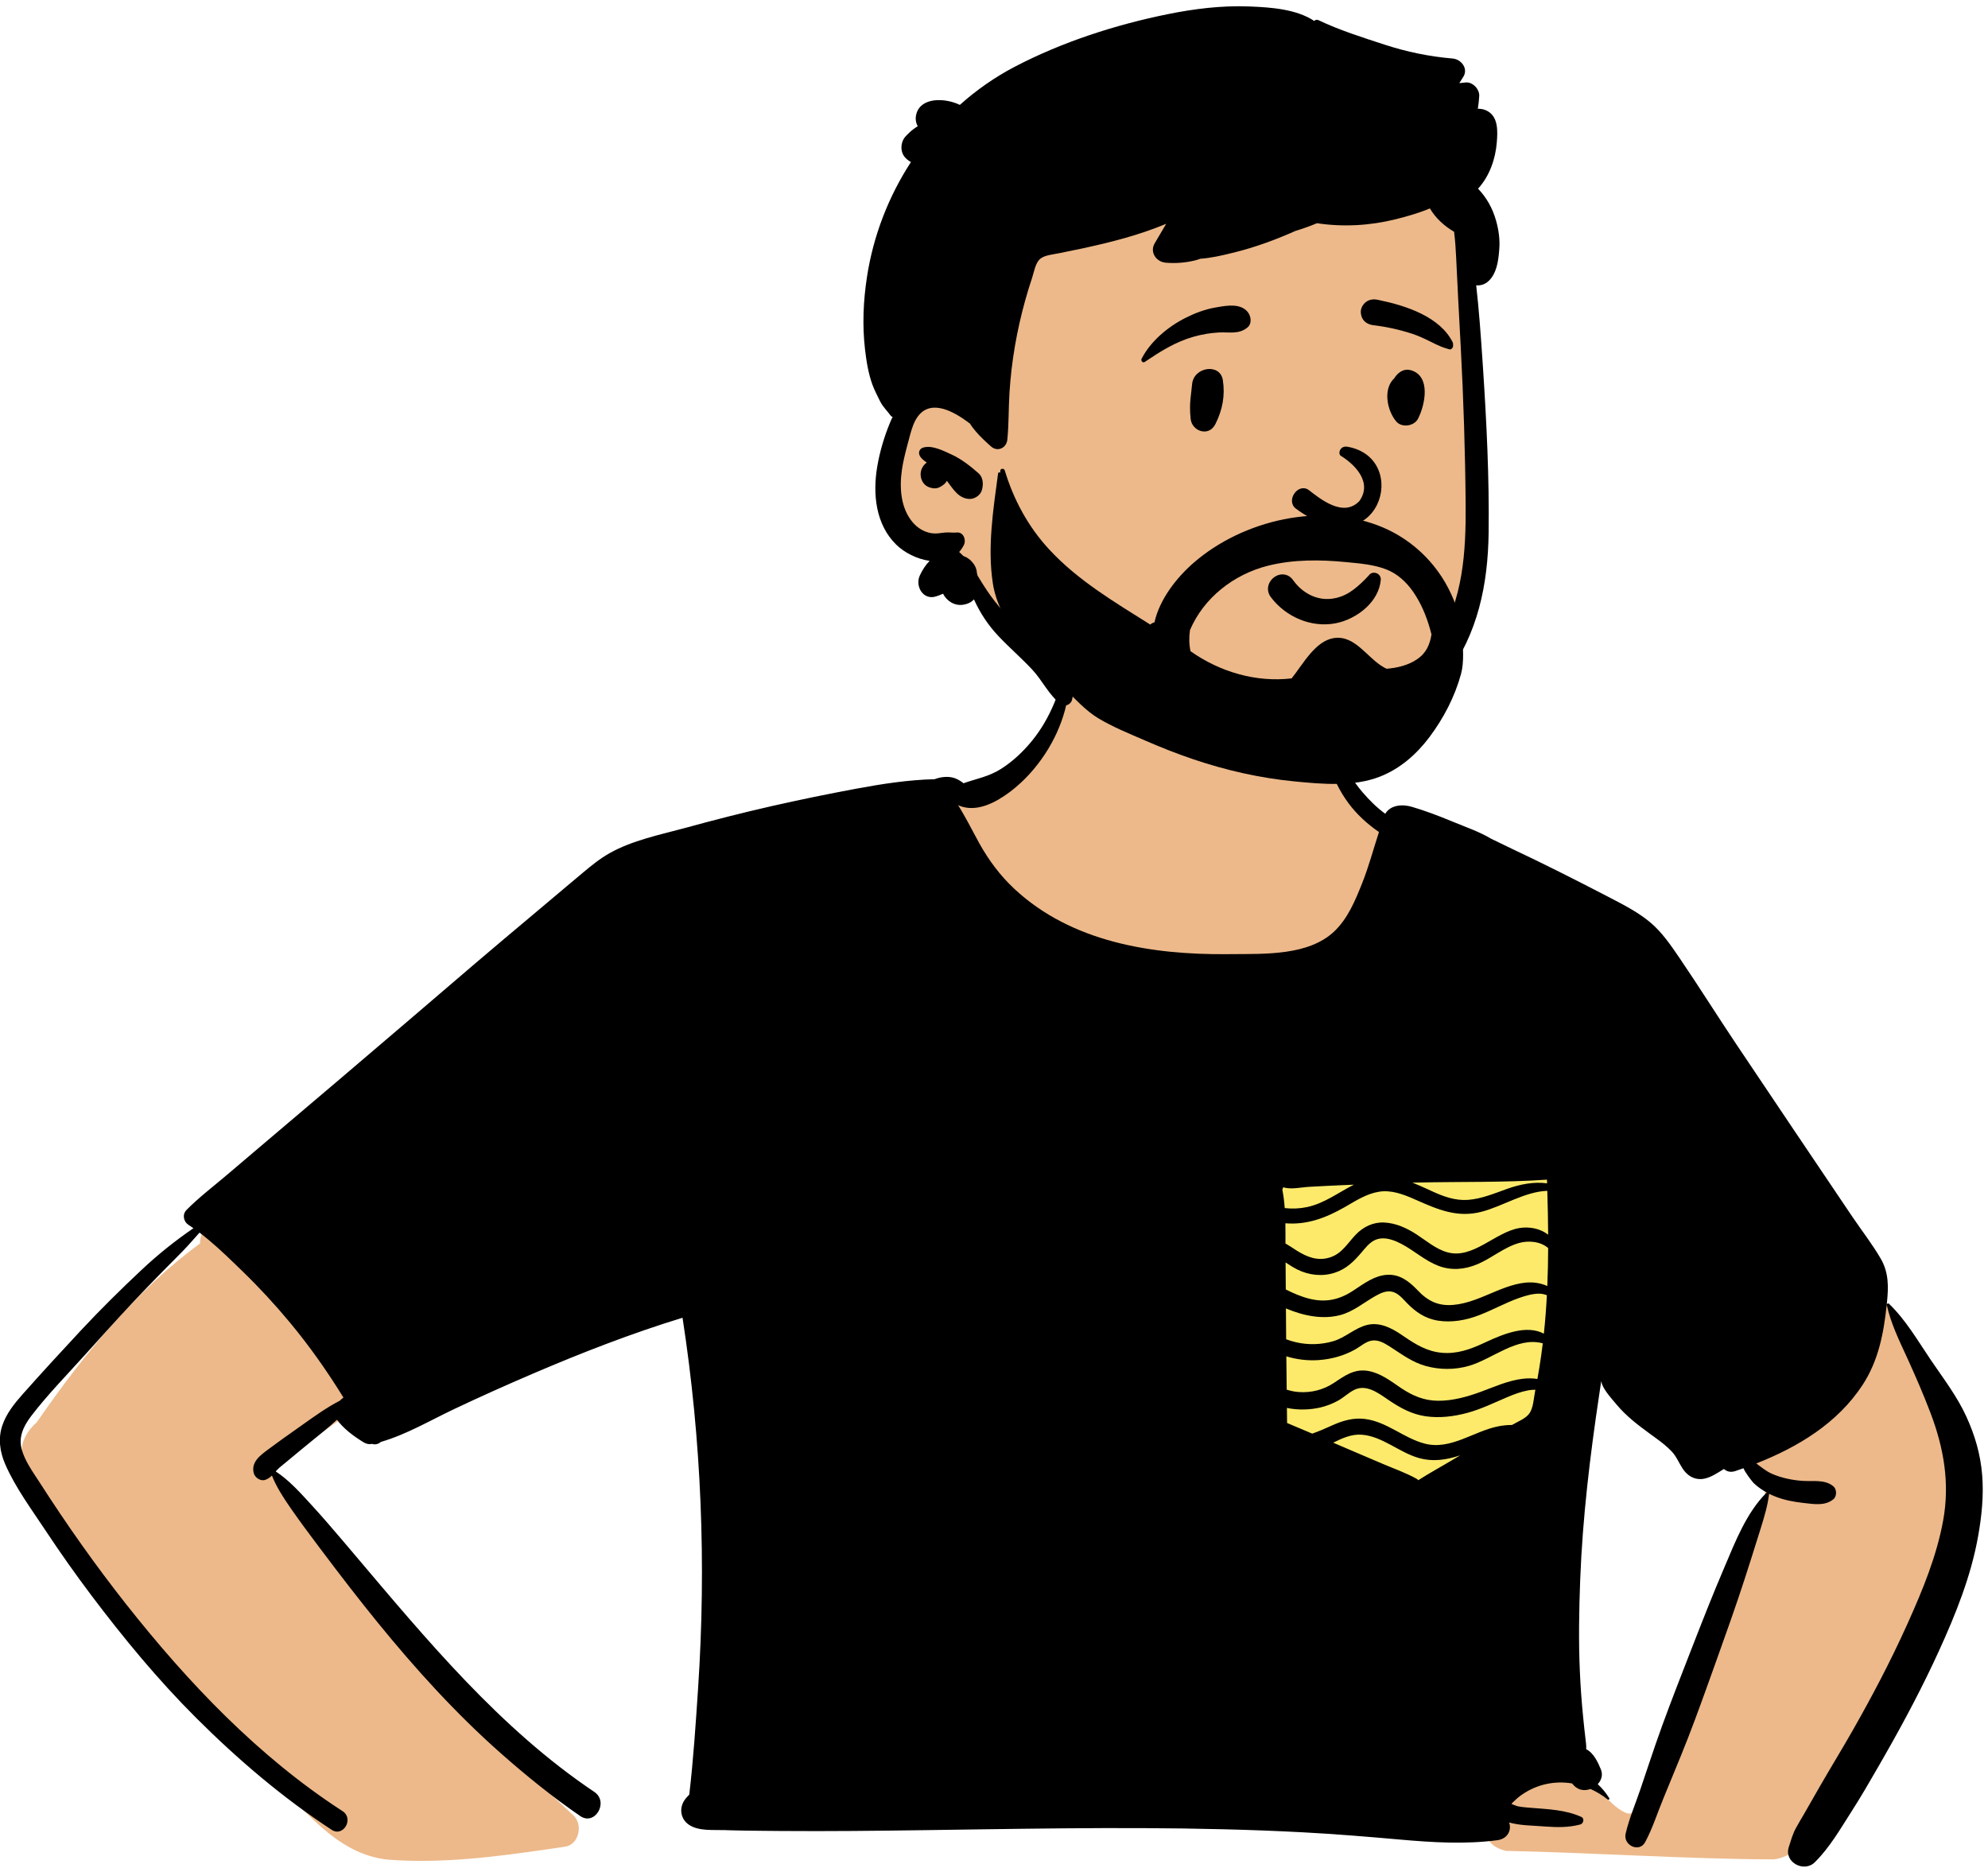 <?xml version="1.0" encoding="UTF-8"?>
<svg width="248px" height="233px" viewBox="0 0 248 233" version="1.1" xmlns="http://www.w3.org/2000/svg" xmlns:xlink="http://www.w3.org/1999/xlink">
    <!-- Generator: Sketch 63.1 (92452) - https://sketch.com -->
    <title>peep-34 copy 2</title>
    <desc>Created with Sketch.</desc>
    <g id="Introduction" stroke="none" stroke-width="1" fill="none" fill-rule="evenodd">
        <g id="Artboard" transform="translate(-119, -216)">
            <g id="a-person/bust" transform="translate(138, 165)">
                <g id="body/Striped-Pocket-Tee" transform="translate(31.056, 135.053)" fill-rule="evenodd">
                    <path d="M86.441,-6.193 C97.777,-7.005 113.319,-4.758 116.598,8.173 C117.614,12.878 119.618,14.943 122.984,18.02 C144.349,45.377 69.806,49.975 65.974,23.299 C57.901,26.24 49.113,26.863 41.035,29.836 C36.654,31.455 32.681,34.01 28.875,36.681 C13.351,47.711 -1.953,59.056 -17.422,70.165 C-11.436,72.923 -0.055,83.451 -4.692,90.525 C-5.773,91.904 -7.376,92.854 -8.795,93.861 L-9.543,94.395 C-11.152,95.549 -13.861,97.515 -15.359,98.583 L-15.635,98.785 C-15.743,98.863 -15.865,98.951 -15.976,99.03 C-5.174,114.829 7.469,129.407 21.492,142.422 C22.686,143.533 22.197,146.016 20.468,146.305 L18.41,146.607 C11.762,147.576 4.988,148.448 -1.712,147.922 C-8.236,147.212 -12.168,141.434 -16.628,137.248 C-25.535,128.141 -33.826,118.426 -41.378,108.163 L-41.536,107.947 C-43.886,104.733 -47.006,101.45 -47.234,97.301 C-47.65,96.053 -46.555,94.266 -45.502,93.415 L-45.142,92.896 C-39.495,84.771 -33.103,76.935 -25.095,71.051 C-25.125,70.174 -24.72,69.252 -23.917,68.671 L9.549,44.443 L9.549,44.443 C18.184,38.498 26.21,31.512 35.569,26.711 C45.14,22.101 55.94,21.92 65.748,18.073 C65.956,15.3 71.783,14.592 71.599,15.021 C77.748,11.308 80.913,6.891 81.889,2.831 C82.865,-1.229 81.652,-4.932 86.441,-6.193 Z M169.201,80.792 C179.55,65.215 189.414,82.45 193.722,92.837 C198.812,107.052 188.271,124.538 181.461,136.792 C178.953,140.196 175.654,147.374 171.233,147.894 C160.095,147.849 148.942,147.064 137.797,146.831 C130.601,145.045 140.697,134.226 147.672,138.178 C149.785,138.969 150.841,141.369 152.901,142.139 C153.652,142.299 153.704,141.964 154.009,141.216 L154.052,141.111 C154.597,139.817 155.125,138.516 155.661,137.219 C160.198,126.04 164.995,114.961 169.765,103.886 C170.784,101.481 169.355,99.5 167.497,98.069 C166.074,96.898 159.96,94.038 165.721,95.297 C163.502,90.146 166.168,84.917 169.201,80.792 Z M143.509,59.469 C144.506,59.345 145.785,60.349 145.939,61.322 C147.21,69.388 145.794,77.363 144.096,85.254 L143.784,86.699 C143.157,89.576 142.458,92.511 140.896,95.033 C139.303,97.608 136.892,99.548 134.124,100.727 C125.246,104.267 114.204,100.766 107.673,94.149 C103.494,88.424 107.168,81.231 107.869,74.956 C107.206,73.265 106.962,71.309 106.578,69.566 L106.532,69.357 L105.042,62.854 C104.714,61.419 105.759,59.456 107.476,59.653 C119.449,61.027 131.551,60.965 143.509,59.469 Z" id="✋-Skin" fill="#EDB98A"></path>
                    <rect id="👕-Top" fill="#FDEA6B" x="104.366" y="59.812" width="42.042" height="42.27"></rect>
                    <path d="M185.323,78.754 C185.287,78.594 185.48,78.471 185.604,78.592 C187.711,80.622 189.198,83.218 190.831,85.623 C192.386,87.914 194.078,90.116 195.238,92.644 C196.316,94.994 197.011,97.378 197.218,99.961 C197.425,102.525 197.156,105.095 196.704,107.62 C195.815,112.596 193.913,117.307 191.826,121.883 C189.797,126.331 187.504,130.653 185.082,134.896 L184.214,136.411 C183.156,138.255 182.085,140.096 180.94,141.883 C179.513,144.106 178.212,146.401 176.332,148.257 C174.997,149.578 172.48,148.257 173.089,146.369 C173.353,145.547 173.56,144.774 173.97,144.011 C174.28,143.429 174.631,142.865 174.961,142.293 C175.62,141.147 176.273,139.997 176.932,138.852 C178.316,136.445 179.773,134.082 181.144,131.666 C183.523,127.477 185.769,123.21 187.755,118.818 L187.989,118.3 C189.816,114.233 191.548,110.02 192.35,105.621 C193.195,100.986 192.439,96.618 190.793,92.262 C189.942,90.009 188.985,87.806 187.99,85.612 L187.798,85.193 C186.837,83.1 185.818,81.017 185.323,78.754 Z M83.038,-1.415 C83.057,-1.498 83.197,-1.504 83.209,-1.415 C83.801,2.52 82.485,6.684 80.34,9.958 C79.17,11.746 77.727,13.36 76.026,14.658 L75.894,14.758 C74.156,16.057 71.809,17.312 69.652,16.47 C69.585,16.444 69.521,16.414 69.462,16.381 C69.705,16.757 69.929,17.152 70.157,17.547 C70.835,18.724 71.444,19.944 72.105,21.132 C73.288,23.256 74.697,25.156 76.478,26.819 C83.6,33.469 93.6,35.049 102.991,34.974 L103.654,34.967 C107.78,34.938 113.175,35.149 116.359,32.162 C118.07,30.558 119.013,28.277 119.864,26.136 C120.701,24.038 121.273,21.871 121.968,19.737 C120.517,18.742 119.186,17.526 118.14,16.106 C117.05,14.626 116.226,12.961 115.751,11.183 L115.681,10.918 C115.313,9.501 114.943,7.626 115.535,6.286 C115.603,6.132 115.856,6.143 115.928,6.286 C116.247,6.927 116.309,7.65 116.505,8.334 C116.733,9.131 116.991,9.924 117.331,10.678 C117.988,12.141 118.856,13.532 119.898,14.749 C120.758,15.757 121.69,16.683 122.754,17.461 C123.382,16.376 124.837,16.231 126.056,16.588 C127.69,17.065 129.302,17.678 130.878,18.326 L131.192,18.456 C132.749,19.103 134.509,19.697 135.967,20.578 C136.852,21.001 137.701,21.425 138.5,21.802 C142.479,23.672 146.399,25.656 150.302,27.679 L151.138,28.113 C152.773,28.964 154.394,29.825 155.816,31.012 C157.263,32.221 158.387,33.874 159.443,35.423 C161.858,38.965 164.133,42.609 166.52,46.17 C171.342,53.356 176.163,60.542 181.011,67.711 C182.184,69.447 183.506,71.139 184.559,72.948 C185.566,74.678 185.539,76.453 185.342,78.382 L185.306,78.737 C184.929,82.276 184.281,85.676 182.296,88.711 C179.171,93.483 174.249,96.455 169.041,98.501 C169.677,98.974 170.275,99.486 171.033,99.811 C172.199,100.31 173.444,100.568 174.705,100.671 C176.051,100.779 177.568,100.443 178.658,101.358 C179.095,101.724 179.108,102.603 178.658,102.969 C177.61,103.824 176.255,103.579 174.978,103.436 L174.901,103.427 C173.716,103.296 172.548,103.076 171.435,102.641 C171.16,102.533 170.887,102.413 170.623,102.28 C170.632,102.303 170.636,102.331 170.632,102.36 C170.442,103.816 170.029,105.193 169.594,106.584 L169.318,107.466 C168.756,109.267 168.19,111.063 167.606,112.86 C166.497,116.28 165.288,119.667 164.075,123.051 L163.028,125.97 C161.953,128.965 160.864,131.956 159.661,134.902 C158.917,136.719 158.169,138.537 157.423,140.352 C156.694,142.126 156.088,144.04 155.184,145.729 C154.44,147.12 152.412,146.124 152.737,144.696 C153.164,142.821 153.969,140.961 154.584,139.137 C155.209,137.286 155.822,135.432 156.458,133.585 C157.564,130.376 158.789,127.209 160.02,124.046 L161.24,120.91 C162.437,117.838 163.648,114.768 164.942,111.736 L165.084,111.403 C166.429,108.231 167.817,104.664 170.26,102.206 C170.292,102.172 170.336,102.155 170.38,102.151 C169.78,101.825 169.218,101.43 168.724,100.963 L168.7,100.939 C168.505,100.732 167.697,99.712 167.437,99.101 C167.099,99.221 166.761,99.338 166.423,99.452 C165.834,99.65 165.346,99.507 165.001,99.192 L164.346,99.598 C163.644,100.026 162.89,100.433 162.116,100.454 C161.14,100.479 160.373,99.94 159.851,99.145 C159.382,98.435 159.103,97.668 158.509,97.032 C157.926,96.407 157.25,95.879 156.559,95.375 L155.746,94.783 C154.253,93.693 152.807,92.592 151.605,91.152 C151.001,90.425 150.192,89.563 149.824,88.69 C149.752,88.521 149.708,88.362 149.699,88.208 C149.619,88.753 149.537,89.301 149.454,89.846 C148.301,97.52 147.369,105.247 147.071,113.008 C146.925,116.835 146.86,120.667 147.031,124.497 C147.116,126.41 147.255,128.32 147.447,130.227 C147.542,131.182 147.642,132.135 147.758,133.086 L147.785,133.306 C147.818,133.598 147.84,133.88 147.815,134.147 C148.744,134.605 149.279,135.764 149.651,136.668 C149.934,137.357 149.714,138.027 149.258,138.511 C149.803,139.008 150.289,139.591 150.697,140.259 C150.779,140.395 150.601,140.5 150.496,140.416 C149.826,139.883 149.106,139.446 148.354,139.11 C147.959,139.26 147.528,139.3 147.13,139.19 C146.699,139.072 146.328,138.784 146.059,138.419 C143.923,138.068 141.703,138.497 139.78,139.834 C139.381,140.113 139.02,140.428 138.675,140.771 C138.616,140.83 138.555,140.906 138.494,140.98 L138.913,141.141 C139.087,141.207 139.23,141.259 139.284,141.27 C139.65,141.344 140.022,141.384 140.394,141.416 L140.951,141.462 C143.091,141.639 145.225,141.699 147.215,142.595 C147.633,142.783 147.487,143.427 147.092,143.535 C145.639,143.93 144.197,143.899 142.718,143.793 L142.4,143.77 C141.025,143.664 139.548,143.671 138.206,143.29 C138.528,144.169 138.09,145.317 136.749,145.497 C132.72,146.033 128.666,145.78 124.632,145.425 C120.559,145.065 116.488,144.725 112.404,144.512 C99.194,143.817 85.964,143.95 72.743,144.139 L65.271,144.247 C59.313,144.331 53.353,144.397 47.395,144.351 L44.606,144.325 C43.427,144.313 42.248,144.299 41.07,144.265 L40.364,144.241 C38.961,144.19 37.104,144.402 35.885,143.571 C34.88,142.886 34.656,141.631 35.262,140.619 C35.437,140.327 35.678,140.067 35.93,139.813 C36.445,135.407 36.735,130.979 37.03,126.553 C38.057,111.066 37.457,95.658 35.089,80.327 C28.734,82.269 22.476,84.706 16.379,87.32 C13.081,88.734 9.8,90.201 6.557,91.74 C3.597,93.145 0.625,94.901 -2.538,95.814 C-2.825,96.07 -3.227,96.191 -3.584,96.078 L-3.63,96.062 L-3.632,96.062 C-3.958,96.138 -4.319,96.091 -4.674,95.878 C-4.746,95.834 -4.818,95.791 -4.889,95.746 L-4.997,95.677 C-6.11,94.975 -7.23,94.111 -8.018,93.054 C-8.975,93.942 -10.004,94.756 -11.016,95.58 C-12.115,96.476 -13.209,97.376 -14.295,98.285 C-14.726,98.647 -15.201,98.991 -15.582,99.407 L-15.637,99.469 C-15.646,99.478 -15.654,99.488 -15.662,99.498 C-14.016,100.563 -12.575,102.18 -11.284,103.586 C-9.898,105.094 -8.56,106.651 -7.233,108.213 L-5.948,109.729 C3.138,120.462 12.317,131.584 24.08,139.473 C25.939,140.72 24.166,143.757 22.32,142.483 C18.825,140.075 15.519,137.402 12.344,134.589 C6.779,129.662 1.772,124.135 -2.916,118.376 C-5.289,115.461 -7.591,112.475 -9.848,109.47 L-10.614,108.45 C-11.634,107.091 -12.649,105.727 -13.621,104.332 L-13.824,104.04 C-14.677,102.809 -15.583,101.427 -16.133,100.01 C-16.344,100.223 -16.583,100.403 -16.932,100.538 C-17.527,100.771 -18.258,100.282 -18.404,99.701 C-18.759,98.291 -17.534,97.452 -16.537,96.704 C-15.326,95.8 -14.092,94.927 -12.856,94.058 L-12.415,93.746 C-10.869,92.649 -9.316,91.524 -7.632,90.658 C-7.581,90.59 -7.52,90.526 -7.45,90.472 C-7.37,90.408 -7.291,90.347 -7.211,90.286 C-9.222,87.022 -11.428,83.886 -13.889,80.923 C-15.74,78.693 -17.705,76.565 -19.784,74.548 L-20.718,73.644 C-22.13,72.279 -23.599,70.895 -25.167,69.708 L-25.658,70.265 C-26.313,71.007 -26.975,71.743 -27.675,72.439 C-29.052,73.809 -30.41,75.206 -31.763,76.603 C-34.008,78.927 -36.177,81.323 -38.34,83.722 L-39.421,84.921 C-41.673,87.422 -44.086,89.876 -46.133,92.547 L-46.235,92.682 C-47.129,93.881 -47.765,95.208 -47.35,96.732 C-46.949,98.2 -45.996,99.503 -45.175,100.771 L-45.094,100.897 C-41.741,106.122 -38.149,111.213 -34.302,116.085 C-26.597,125.843 -17.808,135.092 -7.321,141.876 C-5.868,142.817 -7.226,145.154 -8.682,144.203 C-14.806,140.198 -20.432,135.388 -25.608,130.222 C-30.36,125.482 -34.665,120.261 -38.701,114.904 C-40.668,112.289 -42.552,109.62 -44.358,106.892 C-46.11,104.243 -48.136,101.519 -49.406,98.598 C-50.07,97.061 -50.316,95.398 -49.771,93.779 C-49.271,92.291 -48.283,91.056 -47.254,89.893 L-47.158,89.785 C-44.794,87.128 -42.387,84.503 -39.96,81.903 C-37.524,79.295 -34.976,76.78 -32.375,74.339 C-30.332,72.418 -28.203,70.725 -25.925,69.157 C-26.13,69.011 -26.335,68.872 -26.544,68.736 C-27.18,68.322 -27.341,67.436 -26.783,66.874 C-25.26,65.335 -23.504,63.998 -21.852,62.597 C-20.299,61.28 -18.746,59.961 -17.194,58.642 C-14.033,55.962 -10.872,53.28 -7.712,50.598 C-2.035,45.781 3.61,40.931 9.268,36.093 C11.627,34.077 14.008,32.085 16.383,30.088 L20.603,26.535 L20.603,26.535 L22.667,24.802 C23.724,23.916 24.804,23.04 26.006,22.364 C28.836,20.774 32.237,20.086 35.355,19.244 L35.562,19.187 C39.059,18.23 42.574,17.33 46.109,16.526 C49.647,15.723 53.201,14.992 56.769,14.33 C59.976,13.734 63.259,13.223 66.53,13.147 C67.341,12.838 68.359,12.731 69.158,13.06 C69.487,13.198 69.832,13.398 70.138,13.652 C71.737,13.09 73.316,12.821 74.809,11.87 C76.301,10.922 77.621,9.674 78.732,8.301 C81.029,5.456 82.231,2.095 83.038,-1.415 Z M119.801,94.916 C118.533,94.828 117.392,95.352 116.26,95.91 C116.898,96.186 117.536,96.461 118.174,96.734 L122.42,98.547 L122.42,98.547 C123.823,99.145 125.309,99.665 126.642,100.403 C126.737,100.455 126.813,100.519 126.87,100.593 C128.256,99.706 129.722,98.913 131.127,98.07 C131.448,97.877 131.771,97.685 132.094,97.493 C130.421,98.053 128.706,98.334 126.889,97.807 C124.466,97.108 122.361,95.096 119.801,94.916 Z M123.274,90.664 L123.046,90.509 C121.817,89.665 120.35,88.581 118.856,89.339 C118.153,89.696 117.576,90.273 116.883,90.658 C116.186,91.046 115.419,91.344 114.642,91.524 C113.351,91.822 111.872,91.866 110.484,91.579 L110.505,93.456 L110.505,93.456 C111.555,93.889 112.599,94.333 113.642,94.781 C114.32,94.549 114.972,94.271 115.658,93.965 L116.12,93.758 C117.441,93.164 118.774,92.767 120.234,92.955 C122.982,93.308 125.059,95.352 127.687,96.032 C130.909,96.869 133.816,94.464 136.861,93.87 C137.363,93.771 137.88,93.713 138.394,93.704 L138.566,93.703 L138.642,93.659 C139.297,93.274 140.277,92.906 140.733,92.26 C141.23,91.558 141.272,90.383 141.435,89.558 C141.451,89.476 141.468,89.392 141.483,89.309 C141.196,89.309 140.904,89.324 140.609,89.379 C139.679,89.55 138.804,89.88 137.938,90.248 C136.301,90.943 134.699,91.735 132.975,92.198 C131.287,92.652 129.523,92.868 127.785,92.617 C126.088,92.371 124.679,91.606 123.274,90.664 Z M123.539,84.065 L123.284,83.901 C122.613,83.473 121.842,83.029 121.02,83.186 C120.285,83.328 119.653,83.913 119.013,84.275 C117.608,85.067 116.032,85.501 114.424,85.61 C113.087,85.701 111.699,85.539 110.412,85.141 L110.456,89.297 L110.456,89.297 C110.928,89.446 111.416,89.554 111.929,89.592 C113.488,89.709 115.009,89.334 116.317,88.474 L116.979,88.035 C118.111,87.291 119.173,86.7 120.671,86.972 C122.154,87.242 123.399,88.193 124.611,89.022 L124.81,89.155 C126.203,90.075 127.615,90.669 129.323,90.683 C131.167,90.697 132.99,90.184 134.708,89.552 C136.413,88.927 138.033,88.176 139.856,87.946 C140.414,87.876 141.094,87.855 141.735,87.965 C141.819,87.494 141.899,87.025 141.975,86.553 C142.14,85.541 142.282,84.53 142.404,83.518 C139.17,82.647 136.182,85.465 133.178,86.333 C131.435,86.836 129.538,86.83 127.795,86.344 C126.182,85.894 124.915,84.959 123.539,84.065 Z M123.547,77.068 C122.856,76.935 122.173,77.254 121.586,77.581 C120.088,78.412 118.795,79.568 117.099,80.005 C114.916,80.568 112.529,80.084 110.361,79.164 C110.37,80.447 110.38,81.73 110.391,83.013 C110.799,83.167 111.217,83.292 111.644,83.391 C113.161,83.738 114.768,83.691 116.262,83.254 C117.785,82.808 118.954,81.603 120.481,81.227 C122.043,80.841 123.515,81.592 124.774,82.446 L125.153,82.704 C126.592,83.681 127.987,84.53 129.787,84.695 C131.691,84.871 133.345,84.275 135.046,83.484 L135.442,83.301 C137.595,82.312 140.39,81.185 142.54,82.311 C142.709,80.713 142.831,79.116 142.913,77.516 C142.618,77.406 142.311,77.326 141.959,77.323 C141.116,77.319 140.23,77.585 139.444,77.862 C137.727,78.469 136.128,79.373 134.427,80.022 C132.815,80.64 131.03,80.961 129.31,80.684 C127.717,80.428 126.521,79.595 125.42,78.454 L125.261,78.285 C124.778,77.772 124.261,77.207 123.547,77.068 Z M124.808,71.135 C124.011,70.715 123.042,70.323 122.12,70.446 C121.242,70.562 120.656,71.159 120.115,71.796 L119.822,72.145 C118.853,73.291 117.9,74.254 116.408,74.726 C114.861,75.212 113.222,75.022 111.783,74.31 C111.272,74.056 110.797,73.741 110.319,73.43 L110.344,76.801 L110.344,76.801 C111.299,77.277 112.271,77.706 113.338,77.966 C115.307,78.446 116.98,78.091 118.664,77.004 L118.841,76.889 C120.109,76.056 121.41,75.064 122.976,74.971 C124.505,74.88 125.652,75.727 126.659,76.765 L126.777,76.888 C128.047,78.228 129.329,78.881 131.218,78.727 C133.049,78.577 134.763,77.768 136.44,77.072 L136.592,77.009 C138.126,76.378 139.894,75.73 141.578,75.971 C141.982,76.028 142.504,76.153 142.968,76.37 C143.036,74.793 143.068,73.215 143.074,71.634 C142.117,70.803 140.628,70.666 139.43,71.006 C137.554,71.539 136.018,72.913 134.226,73.659 C132.637,74.32 130.981,74.468 129.361,73.842 C127.687,73.196 126.375,71.964 124.808,71.135 Z M142.968,64.494 C140.165,64.592 137.423,66.416 134.746,67.111 C131.756,67.887 129.315,66.829 126.652,65.654 L126.308,65.503 C124.941,64.903 123.473,64.363 121.958,64.609 C120.481,64.85 119.175,65.667 117.906,66.407 L117.662,66.547 C115.349,67.865 112.994,68.766 110.294,68.542 C110.309,69.389 110.302,70.235 110.304,71.063 C110.748,71.317 111.175,71.604 111.58,71.866 L111.726,71.959 C113.013,72.764 114.34,73.293 115.875,72.796 C117.359,72.314 118.056,71.023 119.074,69.96 C120.01,68.984 121.231,68.39 122.6,68.447 C124.073,68.506 125.465,69.155 126.682,69.947 C127.899,70.74 129.075,71.765 130.499,72.162 C133.694,73.05 136.43,69.67 139.451,69.144 C140.718,68.922 142.117,69.203 143.074,69.968 C143.063,68.147 143.023,66.321 142.968,64.494 Z M118.837,63.729 C118.442,63.744 118.047,63.761 117.652,63.778 C116.19,63.841 114.728,63.913 113.266,63.996 C112.254,64.05 111.01,64.361 110.017,64.053 C109.992,64.154 109.958,64.252 109.913,64.347 C110.063,65.095 110.156,65.868 110.213,66.65 C111.13,66.75 112.062,66.716 112.966,66.528 C115.136,66.077 116.898,64.708 118.837,63.729 Z M142.926,63.102 C137.588,63.469 132.208,63.343 126.861,63.459 L126.219,63.474 C126.194,63.474 126.168,63.476 126.143,63.476 C126.756,63.714 127.365,63.986 127.971,64.263 L128.577,64.541 C130.009,65.2 131.467,65.739 133.07,65.623 C134.788,65.498 136.406,64.797 138.012,64.23 C139.544,63.689 141.308,63.326 142.941,63.562 C142.937,63.408 142.932,63.256 142.926,63.102 Z" id="🖍-Ink" fill="#000000"></path>
                </g>
                <g id="head/Short-4" transform="translate(78.592, 38.043)" fill-rule="evenodd">
                    <path d="M85.494,64.251 C85.041,60.253 85.628,51.897 85.667,51.39 C85.916,48.18 84.416,35.507 81.58,36.675 C76.824,32.9 70.489,32.066 64.564,31.668 C52.259,30.841 39.169,32.74 29.667,41.042 C24.968,45.353 20.393,51.624 20.761,58.153 C16.492,64.342 10.473,72.831 15.792,80.066 C17.601,82.378 20.474,83.238 22.746,84.989 C27.315,88.683 30.181,93.985 34.793,97.658 C47.013,108.665 67.761,110.965 79.766,98.445 C89.05,89.377 87.549,75.811 85.916,64.251 C84.818,56.479 86.38,72.05 85.494,64.251 Z" id="✋-Skin" fill="#EDB98A"></path>
                    <path d="M48.126,14.715 C51.417,14.05 54.797,13.635 58.157,13.76 L58.416,13.77 C60.945,13.871 64.147,14.096 66.353,15.57 C66.48,15.442 66.684,15.376 66.869,15.465 C69.491,16.719 72.374,17.626 75.134,18.527 C77.881,19.424 80.732,20.016 83.611,20.255 C84.695,20.345 85.622,21.517 84.936,22.569 C84.773,22.82 84.614,23.073 84.455,23.327 C84.72,23.299 84.985,23.271 85.25,23.244 C86.121,23.156 86.992,24.088 86.94,24.939 C86.908,25.474 86.85,26.002 86.765,26.524 C87.097,26.518 87.427,26.567 87.746,26.702 C89.36,27.386 89.247,29.313 89.126,30.779 C88.959,32.814 88.2,34.97 86.79,36.493 C87.843,37.588 88.588,38.897 89.032,40.451 C89.355,41.586 89.534,42.795 89.445,43.977 L89.417,44.33 C89.308,45.613 89.09,47.032 88.17,47.954 C87.698,48.43 87.116,48.603 86.561,48.548 C86.897,51.503 87.112,54.475 87.314,57.436 L87.409,58.851 C87.86,65.694 88.2,72.582 88.111,79.437 C88.028,85.843 86.766,92.061 82.847,97.262 C79.277,101.999 74.152,105.49 68.355,106.818 C65.23,107.534 62.041,107.585 58.878,107.128 C57.345,106.906 55.802,106.566 54.348,106.029 C52.737,105.433 51.58,104.556 50.496,103.241 C49.984,102.618 50.23,101.291 51.251,101.415 C52.794,101.603 54.203,101.829 55.683,102.287 L55.895,102.354 C57.369,102.827 58.895,103.18 60.436,103.33 C63.592,103.637 66.797,103.328 69.82,102.369 C74.743,100.805 78.982,97.319 81.7,92.94 C84.925,87.749 85.29,81.857 85.244,75.889 C85.194,69.339 84.981,62.786 84.634,56.243 L84.575,55.153 C84.392,51.786 84.215,48.417 84.059,45.048 C84.01,43.992 83.937,42.926 83.804,41.872 C82.587,41.157 81.497,40.172 80.787,38.957 C79.36,39.549 77.859,39.976 76.478,40.316 C73.279,41.105 69.957,41.296 66.701,40.802 C65.823,41.166 64.927,41.486 64.018,41.761 C63.772,41.87 63.526,41.978 63.28,42.083 C61.088,43.024 58.863,43.82 56.549,44.404 L55.98,44.546 C54.762,44.847 53.439,45.143 52.143,45.236 C51.93,45.319 51.7,45.389 51.449,45.45 C50.268,45.737 49.043,45.828 47.833,45.727 C46.655,45.627 45.803,44.433 46.452,43.315 C46.927,42.499 47.405,41.686 47.888,40.874 C46.208,41.576 44.473,42.159 42.723,42.654 C40.956,43.152 39.164,43.573 37.37,43.96 C36.411,44.165 35.448,44.347 34.49,44.552 C33.805,44.697 32.753,44.774 32.194,45.226 C31.577,45.722 31.402,46.881 31.168,47.595 C30.86,48.523 30.571,49.455 30.308,50.398 C29.783,52.279 29.353,54.187 29.02,56.115 C28.687,58.044 28.463,59.993 28.338,61.948 C28.214,63.901 28.269,65.866 28.069,67.811 C27.961,68.842 26.857,69.373 26.041,68.652 C25.945,68.567 25.849,68.482 25.753,68.395 L25.611,68.265 C24.913,67.631 24.236,66.959 23.677,66.202 C23.576,66.063 23.479,65.917 23.389,65.769 C23.374,65.769 23.361,65.765 23.346,65.754 L23.192,65.637 C21.487,64.365 18.638,62.706 16.975,64.82 C16.446,65.493 16.174,66.351 15.949,67.178 L15.554,68.658 C15.299,69.625 15.058,70.597 14.918,71.585 C14.599,73.8 14.759,76.353 16.28,78.129 C16.887,78.839 17.724,79.346 18.658,79.479 C19.178,79.551 19.693,79.462 20.209,79.397 C20.734,79.331 21.24,79.437 21.765,79.386 C22.6,79.304 22.965,80.306 22.653,80.936 C22.484,81.274 22.286,81.565 22.06,81.813 C22.241,81.969 22.415,82.138 22.581,82.316 C23.074,82.474 23.517,82.814 23.848,83.265 C24.116,83.628 24.255,84.023 24.278,84.44 C24.308,84.543 24.333,84.649 24.356,84.757 L24.809,85.493 C24.908,85.654 25.007,85.814 25.107,85.97 C26.258,87.788 27.535,89.326 29.123,90.776 C30.651,92.171 32.31,93.42 33.746,94.916 L33.915,95.094 C35.254,96.508 36.665,98.22 36.141,100.276 C36.006,100.805 35.27,101.185 34.79,100.828 C33.245,99.678 32.466,97.856 31.155,96.461 C29.806,95.024 28.311,93.733 26.958,92.3 C25.678,90.947 24.668,89.415 23.907,87.728 C23.603,88.064 23.161,88.303 22.547,88.396 C21.493,88.555 20.511,87.935 20.051,87.02 C19.756,87.151 19.455,87.27 19.151,87.363 C17.553,87.853 16.547,86.071 17.15,84.755 C17.473,84.049 17.875,83.436 18.375,82.92 C16.813,82.705 15.223,81.895 14.197,80.885 C11.621,78.347 11.266,74.532 11.846,71.139 C12.154,69.341 12.685,67.521 13.375,65.832 C13.494,65.539 13.623,65.243 13.764,64.951 C13.686,64.949 13.606,64.915 13.556,64.85 C13.09,64.211 12.523,63.689 12.177,62.975 C11.859,62.32 11.505,61.656 11.253,60.974 C10.737,59.576 10.484,58 10.316,56.522 C9.968,53.498 10.102,50.493 10.564,47.487 C11.35,42.368 13.25,37.47 16.047,33.171 C15.895,33.091 15.749,32.994 15.613,32.88 L15.546,32.821 L15.437,32.722 C14.638,31.998 14.707,30.64 15.437,29.907 L15.667,29.675 C15.959,29.384 16.21,29.154 16.681,28.838 C16.751,28.791 16.822,28.747 16.894,28.706 C16.647,28.249 16.562,27.715 16.734,27.126 C17.332,25.072 20.28,25.145 22.148,26.04 C24.214,24.191 26.506,22.586 28.99,21.286 C34.906,18.192 41.595,16.034 48.126,14.715 Z M17.547,68.8 C18.651,68.438 20.119,69.197 21.112,69.654 C22.37,70.233 23.441,71.089 24.479,71.993 C24.995,72.446 25.088,73.185 24.959,73.817 C24.946,73.881 24.934,73.946 24.919,74.012 C24.782,74.686 24.031,75.216 23.367,75.197 C21.978,75.159 21.316,73.957 20.53,72.938 C20.437,73.103 20.321,73.255 20.178,73.369 L20.081,73.445 C19.754,73.694 19.395,73.894 18.963,73.874 C18.658,73.86 18.365,73.781 18.095,73.64 C17.42,73.283 17.123,72.408 17.306,71.695 C17.42,71.247 17.681,70.896 18.023,70.653 L17.896,70.566 C17.623,70.376 17.375,70.176 17.181,69.88 L17.138,69.81 L17.154,69.81 C16.944,69.447 17.081,68.952 17.547,68.8 Z" id="🖍-Ink" fill="#000000"></path>
                </g>
                <g id="face/Smile" transform="translate(112.183, 77.354)" fill="#000000" fill-rule="evenodd">
                    <path d="M30.969,50.92 C29.549,50.34 28.282,49.373 27.355,48.138 C27.033,47.709 26.95,47.256 27.017,46.841 C27.093,46.375 27.369,45.952 27.745,45.669 C28.122,45.384 28.594,45.244 29.05,45.316 C29.447,45.378 29.841,45.595 30.154,46.045 L30.219,46.135 C30.77,46.881 31.487,47.492 32.305,47.886 C33.093,48.266 33.975,48.444 34.887,48.341 C36.624,48.144 37.822,47.204 39.095,45.928 C39.253,45.767 39.41,45.6 39.569,45.432 C39.669,45.278 39.808,45.18 39.963,45.128 C40.134,45.071 40.328,45.074 40.506,45.136 C40.677,45.196 40.83,45.309 40.933,45.46 C41.03,45.604 41.085,45.781 41.068,45.984 C40.951,47.307 40.26,48.488 39.278,49.415 C38.187,50.444 36.741,51.157 35.38,51.407 C33.881,51.682 32.353,51.485 30.969,50.92 L30.969,50.92 Z M36.088,30.512 C37.683,31.482 40.114,33.744 38.397,36.149 C36.377,38.27 33.469,35.838 32.035,34.739 C30.706,33.887 29.213,36.078 30.446,37.074 C40.803,44.745 45.006,30.766 36.894,29.371 C36.001,29.218 35.67,30.212 36.088,30.512 Z M17.527,21.589 C17.704,19.4 21.036,18.903 21.367,21.069 C21.664,23.009 21.315,24.791 20.441,26.538 C19.607,28.207 17.509,27.428 17.35,25.909 C17.137,23.872 17.418,22.95 17.527,21.589 Z M42.893,20.62 C43.358,20.011 44.028,19.595 44.832,19.83 C47.343,20.564 46.603,24.13 45.721,25.866 C45.242,26.809 43.693,27.048 42.993,26.218 C41.852,24.864 41.306,22.161 42.756,20.828 C42.796,20.759 42.839,20.69 42.893,20.62 Z M20.406,12.011 L20.803,11.942 C22.03,11.729 23.555,11.525 24.423,12.512 C24.884,13.036 25.042,14.008 24.423,14.509 C23.335,15.39 22.131,15.049 20.827,15.123 C19.752,15.185 18.719,15.363 17.683,15.659 C15.412,16.309 13.561,17.494 11.621,18.796 C11.366,18.967 11.107,18.641 11.228,18.403 C12.348,16.209 14.518,14.406 16.692,13.307 C17.853,12.721 19.122,12.234 20.406,12.011 Z M40.604,11.028 L40.908,11.09 C44.211,11.781 48.504,13.161 50.068,16.407 C50.128,16.866 50.065,16.965 50.013,17.029 L49.996,17.05 C49.954,17.105 49.92,17.181 49.722,17.243 C49.666,17.23 49.611,17.216 49.554,17.202 C48.837,17.014 48.27,16.755 47.721,16.486 L47.125,16.192 C46.434,15.853 45.737,15.527 44.998,15.286 C43.422,14.771 41.8,14.409 40.153,14.215 C39.797,14.173 39.453,14.053 39.182,13.846 C38.924,13.65 38.728,13.379 38.638,13.018 C38.522,12.551 38.555,12.198 38.806,11.777 C38.994,11.46 39.263,11.241 39.573,11.115 C39.888,10.987 40.247,10.957 40.604,11.028 Z" id="🖍-Ink"></path>
                </g>
                <g id="facial-hair/Full" transform="translate(104.577, 109.479)" fill="#000000" fill-rule="evenodd">
                    <path d="M24.871,20.119 C26.582,16.11 30.315,13.164 34.613,12.087 C37.77,11.298 41.082,11.323 44.3,11.636 C45.986,11.799 47.794,11.933 49.382,12.559 C50.739,13.094 51.845,14.105 52.676,15.293 C53.665,16.699 54.339,18.309 54.811,19.96 C54.878,20.194 54.941,20.431 55,20.668 C54.795,21.913 54.358,22.973 53.206,23.756 C52.081,24.52 50.738,24.833 49.4,24.944 C49.269,24.881 49.142,24.816 49.026,24.75 C46.941,23.556 45.473,20.734 42.841,21.116 C40.493,21.457 38.946,24.413 37.55,26.147 C33.066,26.669 28.586,25.322 24.938,22.757 C24.753,21.879 24.742,20.994 24.871,20.119 M58.047,17.078 C57.689,16.071 57.237,15.096 56.702,14.177 C54.931,11.139 52.214,8.719 48.988,7.335 C41.356,4.066 31.482,6.37 25.319,11.732 C23.214,13.564 21.085,16.257 20.442,19.154 C20.25,19.192 20.068,19.292 19.919,19.433 C15.466,16.629 10.881,13.931 7.293,10.043 C4.687,7.219 2.875,3.876 1.765,0.203 C1.674,-0.1 1.187,-0.055 1.201,0.279 C1.206,0.357 1.21,0.435 1.214,0.514 C1.168,0.37 0.948,0.444 0.931,0.584 C0.334,5.046 -0.413,9.777 0.275,14.262 C0.687,16.938 1.902,18.898 3.526,21.014 C5.267,23.282 7.238,25.391 9.253,27.414 C10.531,28.698 11.867,30.179 13.432,31.12 C15.253,32.214 17.319,33.046 19.262,33.89 C21.239,34.751 23.245,35.547 25.29,36.236 C29.377,37.62 33.601,38.576 37.898,38.995 C41.34,39.33 45.272,39.694 48.57,38.399 C51.098,37.406 53.138,35.612 54.756,33.454 C56.518,31.103 57.911,28.426 58.681,25.602 C59.481,22.67 58.216,17.551 58.047,17.078" id="🖍-Ink"></path>
                </g>
                <g id="accessories/*-None" transform="translate(88.521, 88.978)"></g>
            </g>
        </g>
    </g>
</svg>